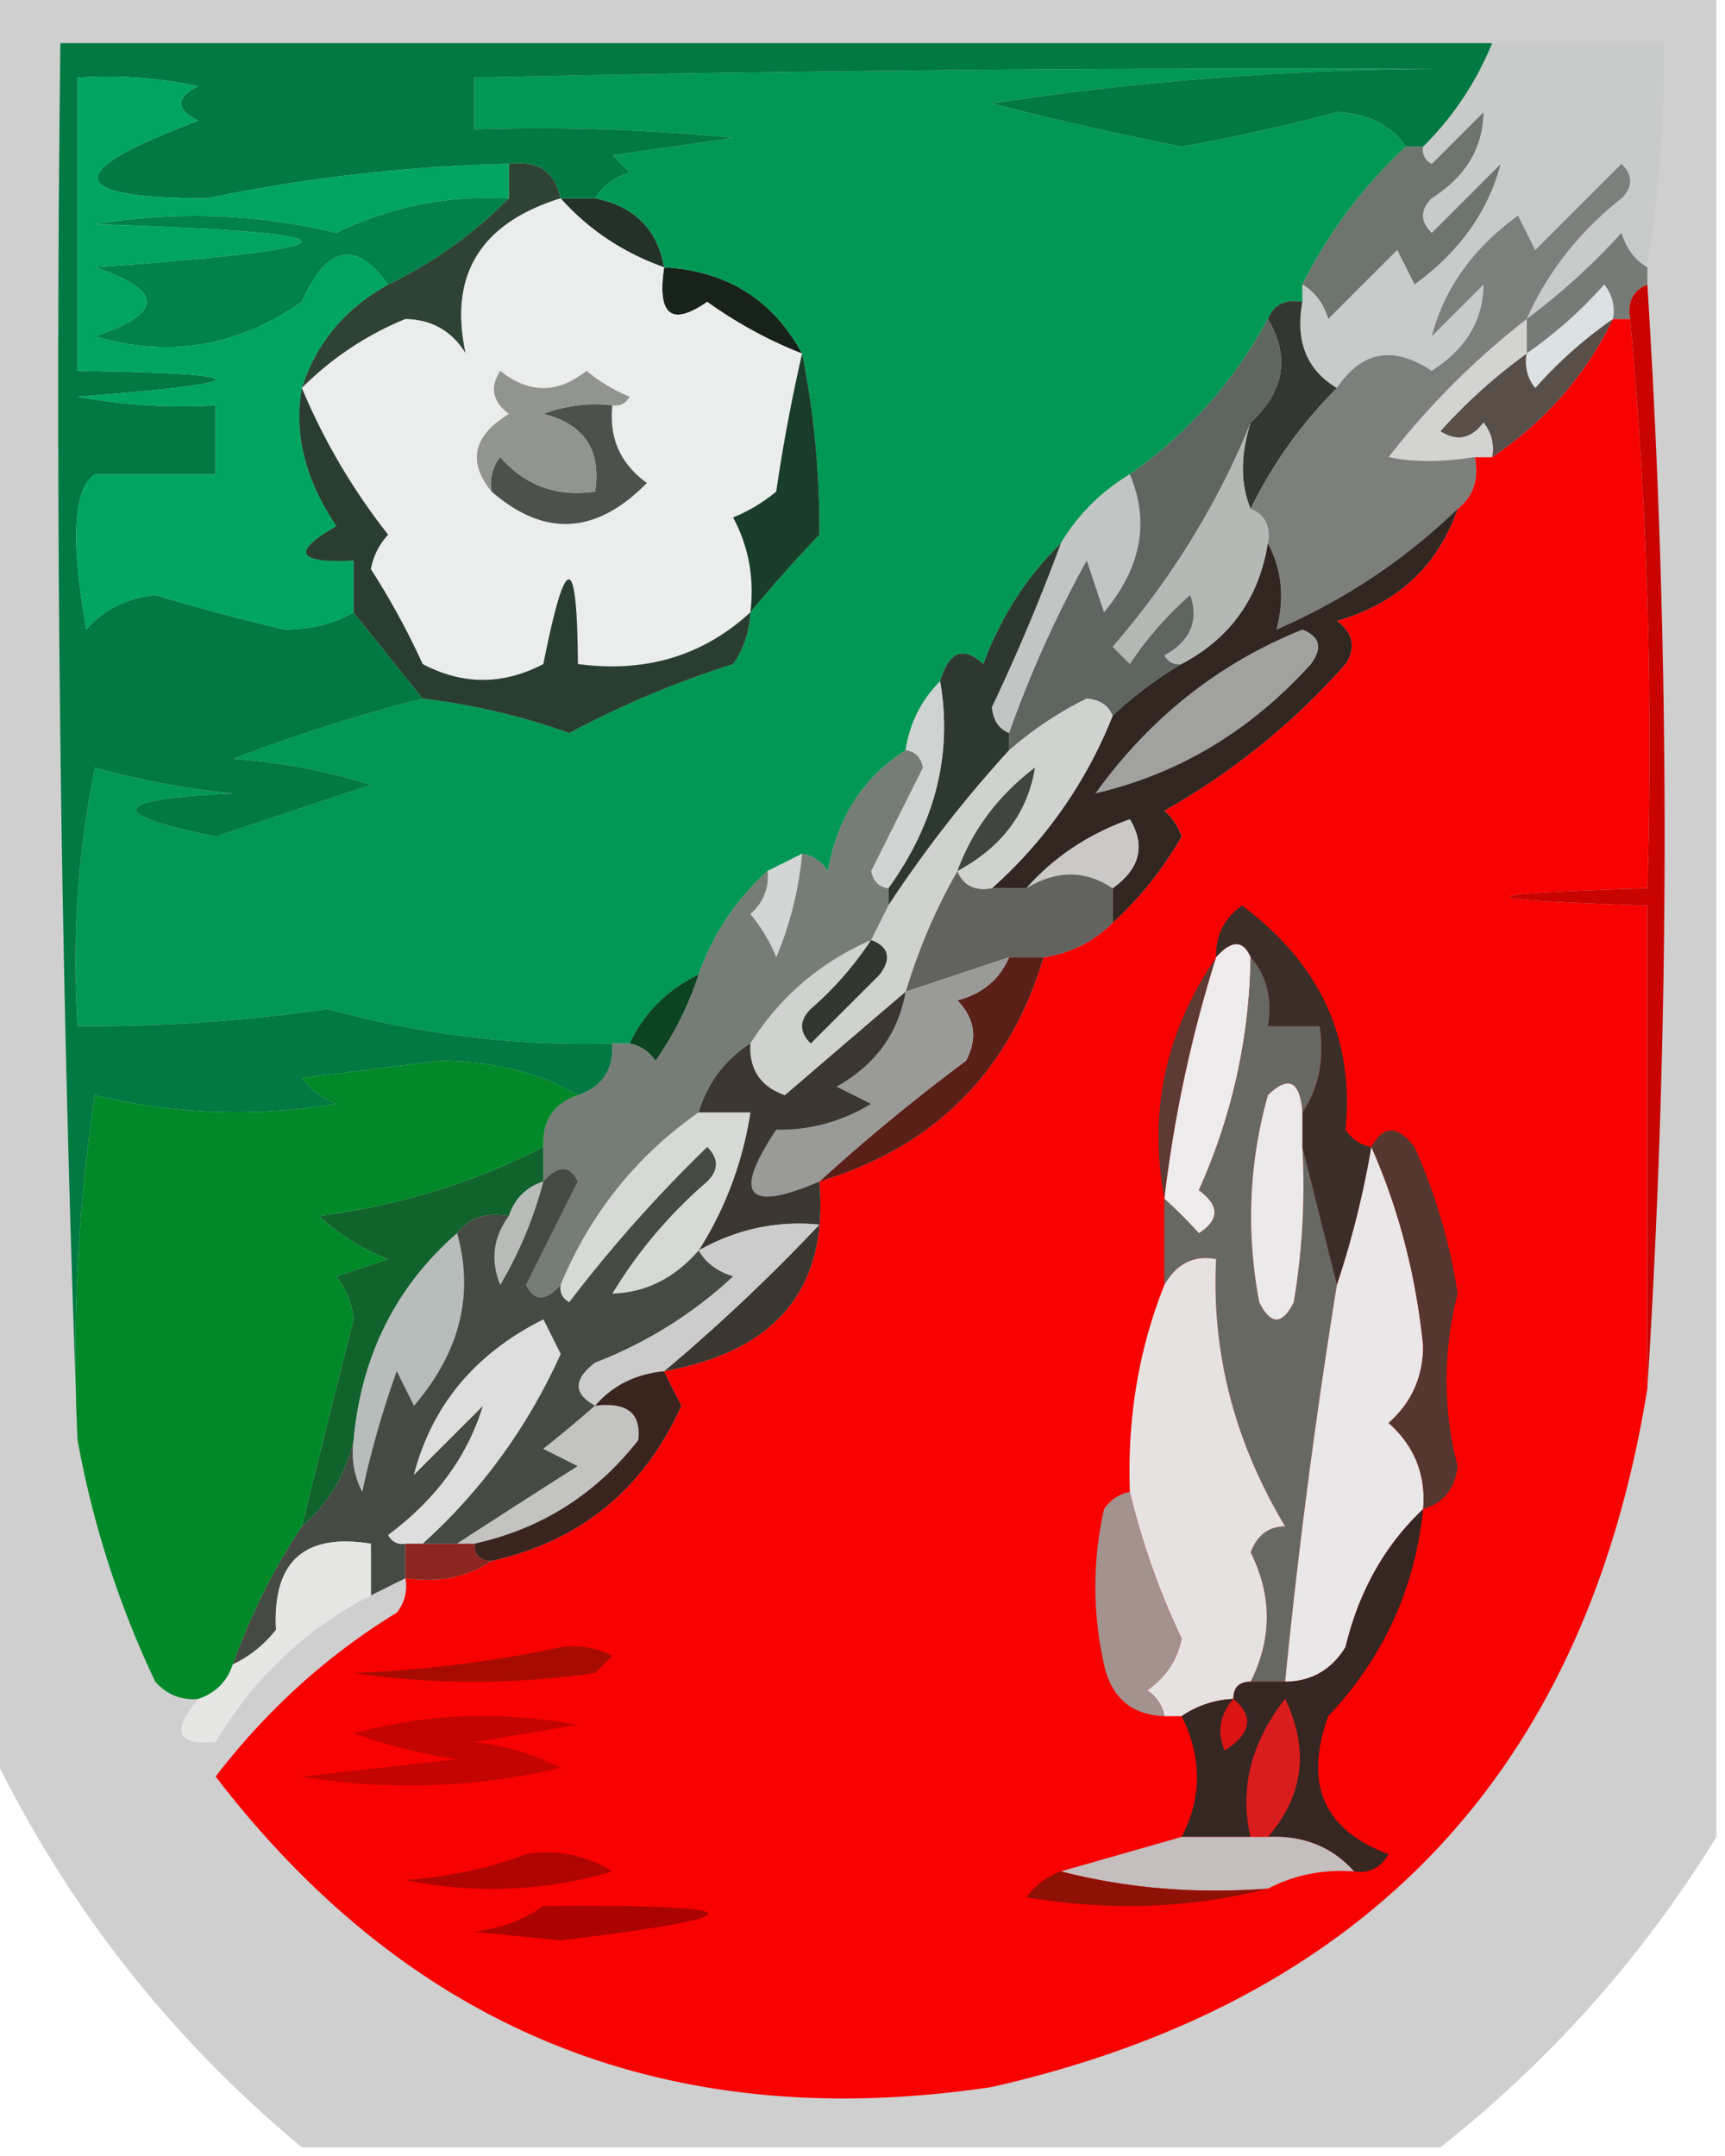 <svg xmlns="http://www.w3.org/2000/svg" width="100" height="125" style="shape-rendering:geometricPrecision;text-rendering:geometricPrecision;image-rendering:optimizeQuality;fill-rule:evenodd;clip-rule:evenodd"><path style="opacity:.189" fill="#040203" d="M-.5-.5h100v107c-4.248 6.918-9.581 12.918-16 18h-66c-7.689-6.394-13.689-14.061-18-23V-.5z"/><path style="opacity:1" fill="#6e756f" d="M75.5 16.5a27.683 27.683 0 0 1 6-8h1c-.065.438.101.772.5 1l3-3c-.017 2.068-1.017 3.734-3 5-.667.667-.667 1.333 0 2l4-4c-.72 2.765-2.387 5.098-5 7l-1-2-4 4c-.278-.916-.778-1.582-1.5-2z"/><path style="opacity:1" fill="#243128" d="M32.5 11.5h2c2.273.457 3.606 1.79 4 4-2.382-.85-4.382-2.184-6-4z"/><path style="opacity:1" fill="#c8cbc9" d="M86.5 2.5h10c-.015 4.705-.349 9.038-1 13-.722-.418-1.222-1.084-1.5-2a38.44 38.44 0 0 1-5.5 5c1.213-2.725 3.046-5.059 5.5-7 .667-.667.667-1.333 0-2l-5 5-1-2c-2.613 1.902-4.28 4.235-5 7l3-3c-.017 2.068-1.017 3.734-3 5-2.234-1.48-4.068-1.147-5.5 1-1.756-1.052-2.423-2.719-2-5v-1c.722.418 1.222 1.084 1.5 2l4-4 1 2c2.613-1.902 4.28-4.235 5-7l-4 4c-.667-.667-.667-1.333 0-2 1.983-1.266 2.983-2.932 3-5l-3 3c-.399-.228-.565-.562-.5-1a17.909 17.909 0 0 0 4-6z"/><path style="opacity:1" fill="#00824a" d="M29.5 11.5c-2.087 2.099-4.42 3.765-7 5-1.881-2.608-3.548-2.275-5 1-3.73 2.603-7.73 3.27-12 2 4-1.333 4-2.667 0-4 15.959-1.162 15.959-1.995 0-2.5 4.722-.777 9.389-.61 14 .5a20.085 20.085 0 0 1 10-2z"/><path style="opacity:1" fill="#17221a" d="M38.5 15.5c3.63.201 6.297 1.868 8 5a25.196 25.196 0 0 1-5.5-3c-2.078 1.443-2.911.776-2.5-2z"/><path style="opacity:1" fill="#019855" d="M81.5 8.5a27.683 27.683 0 0 0-6 8v1c-.992-.172-1.658.162-2 1-2.012 3.673-4.679 6.673-8 9-1.667 1-3 2.333-4 4-1.974 1.928-3.474 4.261-4.5 7-1.159-1.066-1.992-.733-2.5 1-1.1 1.105-1.767 2.438-2 4-2.472 1.587-3.972 3.92-4.5 7-.383-.556-.883-.89-1.5-1l-2 1c-1.826 1.648-3.16 3.648-4 6-1.84.902-3.174 2.236-4 4h-1a56.224 56.224 0 0 1-16.5-2 96.549 96.549 0 0 1-14.5 1 57.123 57.123 0 0 1 1-15 46.65 46.65 0 0 0 8 1.5c-7.121.346-7.455 1.18-1 2.5l9-3a34.208 34.208 0 0 0-8-1.5 100.184 100.184 0 0 1 11-3.5 38.815 38.815 0 0 1 8.5 2 56.136 56.136 0 0 1 9.5-4 5.576 5.576 0 0 0 1-3 85.627 85.627 0 0 1 4-4.5 51.95 51.95 0 0 0-1-10.5c-1.703-3.132-4.37-4.799-8-5-.394-2.21-1.727-3.543-4-4 .417-.722 1.084-1.222 2-1.5l-1-1 7-1c-4.989-.5-9.989-.666-15-.5v-3c18.6-.42 37.266-.586 56-.5-8.83.029-17.496.696-26 2 3.639.935 7.306 1.768 11 2.5a108.379 108.379 0 0 0 9-2c1.833.085 3.166.752 4 2z"/><path style="opacity:1" fill="#767b77" d="M95.5 15.5v1c-.838.342-1.172 1.008-1 2h-1a2.428 2.428 0 0 0-.5-2 25.15 25.15 0 0 1-4.5 4v-2a38.44 38.44 0 0 0 5.5-5c.278.916.778 1.582 1.5 2z"/><path style="opacity:1" fill="#f70200" d="M93.5 18.5h1c.995 10.82 1.328 21.82 1 33-10.667.333-10.667.667 0 1v28c-3.544 22.045-16.21 35.545-38 40.5-18.647 2.791-33.647-3.209-45-18 2.985-3.88 6.485-7.047 10.5-9.5a2.428 2.428 0 0 0 .5-2c1.915.284 3.581-.049 5-1 5.154-1.152 8.82-4.152 11-9a44.358 44.358 0 0 1-1-2c6.538-1.17 9.538-4.837 9-11 6.67-2.004 11.004-6.337 13-13 1.562-.233 2.895-.9 4-2 1.554-1.414 2.888-3.08 4-5a3.646 3.646 0 0 0-1-1.5A40.629 40.629 0 0 0 78 38.5c.617-.95.45-1.782-.5-2.5 3.508-1.012 5.842-3.178 7-6.5.904-.709 1.237-1.709 1-3h1c3.073-2.07 5.406-4.736 7-8z"/><path style="opacity:1" fill="#2f4334" d="M29.5 9.5c1.679-.215 2.679.452 3 2-4.657 1.454-6.49 4.454-5.5 9-.804-1.305-1.97-1.971-3.5-2a18.178 18.178 0 0 0-6 4c.816-2.607 2.483-4.607 5-6 2.58-1.235 4.913-2.901 7-5v-2z"/><path style="opacity:1" fill="#dce2e3" d="M93.5 18.5a25.15 25.15 0 0 0-4.5 4 2.428 2.428 0 0 1-.5-2 25.15 25.15 0 0 0 4.5-4c.464.594.631 1.261.5 2z"/><path style="opacity:1" fill="#594f49" d="M93.5 18.5c-1.594 3.264-3.927 5.93-7 8a2.428 2.428 0 0 0-.5-2c-.718.95-1.55 1.117-2.5.5a31.444 31.444 0 0 1 5-4.5 2.428 2.428 0 0 0 .5 2 25.15 25.15 0 0 1 4.5-4z"/><path style="opacity:1" fill="#017942" d="M86.5 2.5a17.909 17.909 0 0 1-4 6h-1c-.834-1.248-2.167-1.915-4-2a108.379 108.379 0 0 1-9 2 201.927 201.927 0 0 1-11-2.5c8.504-1.304 17.17-1.971 26-2-18.734-.086-37.4.08-56 .5v3c5.011-.166 10.011 0 15 .5l-7 1 1 1c-.916.278-1.583.778-2 1.5h-2c-.321-1.548-1.321-2.215-3-2a96.086 96.086 0 0 0-17.5 2c-8.276-.022-8.443-1.522-.5-4.5-1.333-.667-1.333-1.333 0-2a24.936 24.936 0 0 0-7-.5v17c10.646.17 10.646.67 0 1.5 2.646.497 5.313.664 8 .5v4h-7c-1.252.81-1.419 3.81-.5 9 1.009-1.158 2.342-1.825 4-2 2.48.745 4.98 1.411 7.5 2 1.545-.01 2.878-.344 4-1l4 5a100.184 100.184 0 0 0-11 3.5c2.726.182 5.393.682 8 1.5l-9 3c-6.455-1.32-6.121-2.154 1-2.5a46.65 46.65 0 0 1-8-1.5 57.123 57.123 0 0 0-1 15c4.856.031 9.69-.302 14.5-1a56.224 56.224 0 0 0 16.5 2c.073 1.527-.594 2.527-2 3-2.243-1.312-4.91-1.978-8-2l-8 1a4.452 4.452 0 0 0 2 1.5c-4.722.777-9.389.61-14-.5-.997 6.633-1.33 13.3-1 20a1640.85 1640.85 0 0 1-1-81h83z"/><path style="opacity:1" fill="#d3d3d2" d="M88.5 18.5v2a31.444 31.444 0 0 0-5 4.5c.95.617 1.782.45 2.5-.5.464.594.631 1.261.5 2h-1c-1.946.307-3.612.307-5 0a45.433 45.433 0 0 1 8-8z"/><path style="opacity:1" fill="#323731" d="M73.5 18.5c.342-.838 1.008-1.172 2-1-.423 2.281.244 3.948 2 5a26.006 26.006 0 0 0-5 7c-.597-1.435-.597-3.102 0-5 1.961-1.82 2.294-3.82 1-6z"/><path style="opacity:1" fill="#7c7f7b" d="M88.5 18.5a45.433 45.433 0 0 0-8 8c1.388.307 3.054.307 5 0 .237 1.291-.096 2.291-1 3-3.041 2.943-6.541 5.276-10.5 7 .476-1.82.31-3.487-.5-5 .172-.992-.162-1.658-1-2a26.006 26.006 0 0 1 5-7c1.432-2.147 3.266-2.48 5.5-1 1.983-1.266 2.983-2.932 3-5l-3 3c.72-2.765 2.387-5.098 5-7l1 2 5-5c.667.667.667 1.333 0 2-2.454 1.941-4.287 4.275-5.5 7z"/><path style="opacity:1" fill="#00a562" d="M29.5 9.5v2a20.085 20.085 0 0 0-10 2c-4.611-1.11-9.278-1.277-14-.5 15.959.505 15.959 1.338 0 2.5 4 1.333 4 2.667 0 4 4.27 1.27 8.27.603 12-2 1.452-3.275 3.119-3.608 5-1-2.517 1.393-4.184 3.393-5 6-.474 2.652.193 5.319 2 8-2.63 1.505-2.297 2.171 1 2v3c-1.122.656-2.455.99-4 1-2.52-.589-5.02-1.255-7.5-2-1.658.175-2.991.842-4 2-.919-5.19-.752-8.19.5-9h7v-4a32.437 32.437 0 0 1-8-.5c10.646-.83 10.646-1.33 0-1.5v-17c2.357-.163 4.69.003 7 .5-1.333.667-1.333 1.333 0 2-7.943 2.978-7.776 4.478.5 4.5a96.086 96.086 0 0 1 17.5-2z"/><path style="opacity:1" fill="#b5b9b6" d="M72.5 24.5c-.597 1.898-.597 3.565 0 5 .838.342 1.172 1.008 1 2-.506 3.171-2.172 5.504-5 7-.438.065-.772-.101-1-.5 1.507-.837 2.007-2.004 1.5-3.5a19.894 19.894 0 0 0-3.5 4l-1-1c3.413-3.951 6.08-8.285 8-13z"/><path style="opacity:1" fill="#ebedec" d="M32.5 11.5c1.618 1.816 3.618 3.15 6 4-.411 2.776.422 3.443 2.5 2a25.196 25.196 0 0 0 5.5 3 99.996 99.996 0 0 0-1.5 8 9.468 9.468 0 0 1-2.5 1.5c.906 1.7 1.24 3.533 1 5.5-2.739 2.524-6.072 3.524-10 3-.038-6.541-.705-6.541-2 0-2.34 1.224-4.672 1.224-7 0a43.35 43.35 0 0 0-3-5.5 3.943 3.943 0 0 1 1-2 36.422 36.422 0 0 1-5-8.5 18.178 18.178 0 0 1 6-4c1.53.029 2.696.695 3.5 2-.99-4.546.843-7.546 5.5-9z"/><path style="opacity:1" fill="#4d514c" d="M35.5 23.5c-.203 1.89.463 3.39 2 4.5-2.937 2.997-5.936 3.164-9 .5a2.428 2.428 0 0 1 .5-2c1.444 1.655 3.278 2.322 5.5 2 .363-2.412-.637-3.912-3-4.5a8.434 8.434 0 0 1 4-.5z"/><path style="opacity:1" fill="#929490" d="M35.5 23.5a8.434 8.434 0 0 0-4 .5c2.363.588 3.363 2.088 3 4.5-2.222.322-4.056-.345-5.5-2a2.428 2.428 0 0 0-.5 2c-1.412-1.73-1.078-3.23 1-4.5-.95-.718-1.117-1.55-.5-2.5 1.667 1.333 3.333 1.333 5 0a9.468 9.468 0 0 0 2.5 1.5c-.228.399-.562.565-1 .5z"/><path style="opacity:1" fill="#193d2a" d="M46.5 20.5a51.95 51.95 0 0 1 1 10.5 85.627 85.627 0 0 0-4 4.5c.24-1.967-.094-3.8-1-5.5a9.468 9.468 0 0 0 2.5-1.5 99.996 99.996 0 0 1 1.5-8z"/><path style="opacity:1" fill="#293e31" d="M17.5 22.5a36.422 36.422 0 0 0 5 8.5 3.943 3.943 0 0 0-1 2 43.35 43.35 0 0 1 3 5.5c2.328 1.224 4.66 1.224 7 0 1.295-6.541 1.962-6.541 2 0 3.928.524 7.261-.476 10-3a5.576 5.576 0 0 1-1 3 56.136 56.136 0 0 0-9.5 4 38.815 38.815 0 0 0-8.5-2l-4-5v-3c-3.297.171-3.63-.495-1-2-1.807-2.681-2.474-5.348-2-8z"/><path style="opacity:1" fill="#c1c6c4" d="M65.5 27.5c1.159 2.753.659 5.42-1.5 8l-1-3a66.658 66.658 0 0 0-4.5 10c-.597-.235-.93-.735-1-1.5a116.053 116.053 0 0 0 4-9.5c1-1.667 2.333-3 4-4z"/><path style="opacity:1" fill="#5f6560" d="M73.5 18.5c1.294 2.18.961 4.18-1 6-1.92 4.715-4.587 9.049-8 13l1 1a19.894 19.894 0 0 1 3.5-4c.507 1.496.007 2.663-1.5 3.5.228.399.562.565 1 .5a22.853 22.853 0 0 0-4 3c-.235-.597-.735-.93-1.5-1a20.938 20.938 0 0 0-4.5 3v-1a66.658 66.658 0 0 1 4.5-10l1 3c2.159-2.58 2.659-5.247 1.5-8 3.321-2.327 5.988-5.327 8-9z"/><path style="opacity:1" fill="#312620" d="M84.5 29.5c-1.158 3.322-3.492 5.488-7 6.5.95.718 1.117 1.55.5 2.5A40.629 40.629 0 0 1 67.5 47c.457.414.79.914 1 1.5-1.112 1.92-2.446 3.586-4 5v-2c1.588-1.135 1.921-2.469 1-4-2.41.861-4.41 2.194-6 4h-2a26.361 26.361 0 0 0 7-10 22.853 22.853 0 0 1 4-3c2.828-1.496 4.494-3.829 5-7 .81 1.513.976 3.18.5 5 3.959-1.724 7.459-4.057 10.5-7z"/><path style="opacity:1" fill="#a1a19f" d="M75.5 36.5c1.025.397 1.192 1.063.5 2-3.498 3.876-7.665 6.376-12.5 7.5 3.166-4.393 7.166-7.56 12-9.5z"/><path style="opacity:1" fill="#2d3930" d="M61.5 31.5a116.053 116.053 0 0 1-4 9.5c.07.765.403 1.265 1 1.5v1a71.888 71.888 0 0 0-7 9v-1c2.728-3.799 3.728-7.799 3-12 .508-1.733 1.341-2.066 2.5-1 1.026-2.739 2.526-5.072 4.5-7z"/><path style="opacity:1" fill="#cfd3d2" d="M54.5 39.5c.728 4.201-.272 8.201-3 12-.543-.06-.876-.393-1-1l3-6c-.124-.607-.457-.94-1-1 .233-1.562.9-2.895 2-4z"/><path style="opacity:1" fill="#cac9c8" d="M64.5 51.5c-1.6-1.062-3.266-1.062-5 0 1.59-1.806 3.59-3.139 6-4 .921 1.531.588 2.865-1 4z"/><path style="opacity:1" fill="#62625e" d="M55.5 50.5c.342.838 1.008 1.172 2 1h2c1.734-1.062 3.4-1.062 5 0v2c-1.105 1.1-2.438 1.767-4 2h-2l-6 2c.764-2.518 1.764-4.851 3-7z"/><path style="opacity:1" fill="#d3d6d5" d="M46.5 49.5a20.088 20.088 0 0 1-1.5 6 9.468 9.468 0 0 0-1.5-2.5c.752-.67 1.086-1.504 1-2.5l2-1z"/><path style="opacity:1" fill="#d0d2d0" d="M64.5 41.5a26.361 26.361 0 0 1-7 10c-.992.172-1.658-.162-2-1-1.236 2.149-2.236 4.482-3 7a3117.118 3117.118 0 0 0-7 6c-1.419-.505-2.085-1.505-2-3 1.714-2.713 4.047-4.713 7-6l1-2a71.888 71.888 0 0 1 7-9 20.938 20.938 0 0 1 4.5-3c.765.07 1.265.403 1.5 1z"/><path style="opacity:1" fill="#404540" d="M55.5 50.5c.873-2.386 2.373-4.386 4.5-6-.426 2.62-1.926 4.62-4.5 6z"/><path style="opacity:1" fill="#767d77" d="M52.5 43.5c.543.06.876.393 1 1l-3 6c.124.607.457.94 1 1v1l-1 2c-2.953 1.287-5.286 3.287-7 6-1.474.936-2.474 2.27-3 4-3.606 2.524-6.272 5.857-8 10-.863.963-1.53.963-2 0l3-6c-.47-.963-1.136-.963-2 0v-2c-.073-1.527.594-2.527 2-3 1.406-.473 2.073-1.473 2-3h1c.617.11 1.117.444 1.5 1a19.16 19.16 0 0 0 2.5-5c.84-2.352 2.174-4.352 4-6 .086.996-.248 1.83-1 2.5a9.468 9.468 0 0 1 1.5 2.5 20.088 20.088 0 0 0 1.5-6c.617.11 1.117.444 1.5 1 .528-3.08 2.028-5.413 4.5-7z"/><path style="opacity:1" fill="#31362f" d="M50.5 54.5c1.025.397 1.192 1.063.5 2l-4 4c-.667-.667-.667-1.333 0-2a19.568 19.568 0 0 0 3.5-4z"/><path style="opacity:1" fill="#c80300" d="M95.5 16.5a512.513 512.513 0 0 1 0 64v-28c-10.667-.333-10.667-.667 0-1 .328-11.18-.005-22.18-1-33-.172-.992.162-1.658 1-2z"/><path style="opacity:1" fill="#0c4320" d="M40.5 56.5a19.16 19.16 0 0 1-2.5 5c-.383-.556-.883-.89-1.5-1 .826-1.764 2.16-3.098 4-4z"/><path style="opacity:1" fill="#5a2018" d="M58.5 55.5h2c-1.996 6.663-6.33 10.996-13 13a111.662 111.662 0 0 1 8.5-7c.684-1.284.517-2.45-.5-3.5 1.442-.377 2.442-1.21 3-2.5z"/><path style="opacity:1" fill="#3b2e28" d="M79.5 66.5a53.805 53.805 0 0 1-2 8l-2-8v-2c.951-1.419 1.284-3.085 1-5h-3c.268-1.599-.066-2.932-1-4-.438-1.006-1.104-1.006-2 0-.039-1.256.461-2.256 1.5-3 4.522 3.366 6.522 7.7 6 13 .383.556.883.89 1.5 1z"/><path style="opacity:1" fill="#9a9b98" d="M58.5 55.5c-.558 1.29-1.558 2.123-3 2.5 1.017 1.05 1.184 2.216.5 3.5a111.662 111.662 0 0 0-8.5 7c-4.21 1.811-5.044.811-2.5-3 1.949.037 3.782-.463 5.5-1.5l-2-1c2.246-1.257 3.58-3.09 4-5.5l6-2z"/><path style="opacity:1" fill="#5e3a34" d="M70.5 55.5a76.79 76.79 0 0 0-3 14c-.939-5.02.061-9.686 3-14z"/><path style="opacity:1" fill="#3b3730" d="M52.5 57.5c-.42 2.41-1.754 4.243-4 5.5l2 1c-1.718 1.037-3.551 1.537-5.5 1.5-2.544 3.811-1.71 4.811 2.5 3 .538 6.163-2.462 9.83-9 11a106.25 106.25 0 0 0 9-8.5c-2.46-.24-4.793.26-7 1.5 1.544-2.428 2.544-5.094 3-8h-3c.526-1.73 1.526-3.064 3-4-.085 1.495.581 2.495 2 3 2.353-2.023 4.686-4.023 7-6z"/><path style="opacity:1" fill="#d7d9d7" d="M40.5 64.5h3c-.456 2.906-1.456 5.572-3 8-1.398 1.609-3.065 2.442-5 2.5a26.92 26.92 0 0 1 5.5-6.5c.667-.667.667-1.333 0-2a80.545 80.545 0 0 0-8 9c-.399-.228-.565-.562-.5-1 1.728-4.143 4.394-7.476 8-10z"/><path style="opacity:1" fill="#eeebec" d="M72.5 55.5a33.879 33.879 0 0 1-3 13.5c1.211.893 1.211 1.726 0 2.5a30.943 30.943 0 0 0-2-2 76.79 76.79 0 0 1 3-14c.896-1.006 1.562-1.006 2 0z"/><path style="opacity:1" fill="#686863" d="M72.5 55.5c.934 1.068 1.268 2.401 1 4h3c.284 1.915-.049 3.581-1 5-.14-1.837-.806-2.17-2-1-1.1 3.942-1.267 7.942-.5 12 .667 1.333 1.333 1.333 2 0 .498-2.982.665-5.982.5-9l2 8a379.125 379.125 0 0 0-3 23h-2c1.246-2.493 1.246-4.993 0-7.5.392-1.01 1.058-1.51 2-1.5-2.943-4.926-4.276-10.093-4-15.5-1.288-.239-2.288.261-3 1.5v-5c.651.59 1.318 1.257 2 2 1.211-.774 1.211-1.607 0-2.5a33.879 33.879 0 0 0 3-13.5z"/><path style="opacity:1" fill="#10632c" d="M31.5 66.5v2c-1 .333-1.667 1-2 2-1.291-.237-2.291.096-3 1-3.55 3.098-5.55 7.098-6 12-.472 2.031-1.472 3.698-3 5 .975-3.968 1.975-7.968 3-12a4.938 4.938 0 0 0-1-2.5l3-1a12.417 12.417 0 0 1-4-2.5c4.64-.603 8.974-1.936 13-4z"/><path style="opacity:1" fill="#b9bbb9" d="M31.5 68.5a23.407 23.407 0 0 1-2.5 6c-.58-1.428-.412-2.762.5-4 .333-1 1-1.667 2-2z"/><path style="opacity:1" fill="#ebe9e9" d="M75.5 64.5v2a40.936 40.936 0 0 1-.5 9c-.667 1.333-1.333 1.333-2 0-.767-4.058-.6-8.058.5-12 1.194-1.17 1.86-.837 2 1z"/><path style="opacity:1" fill="#b7bdba" d="M26.5 71.5c.994 3.568.16 6.901-2.5 10l-1-2a54.658 54.658 0 0 0-2 7 4.932 4.932 0 0 1-.5-3c.45-4.902 2.45-8.902 6-12z"/><path style="opacity:1" fill="#cbcccb" d="M38.5 79.5c-1.653.16-2.986.826-4 2-1.274-.69-1.274-1.523 0-2.5a24.834 24.834 0 0 0 8-5c-.916-.278-1.583-.778-2-1.5 2.207-1.24 4.54-1.74 7-1.5a106.25 106.25 0 0 1-9 8.5z"/><path style="opacity:1" fill="#e9e7e7" d="M79.5 66.5c1.576 3.554 2.576 7.388 3 11.5.007 1.812-.66 3.312-2 4.5 1.505 1.341 2.171 3.008 2 5-2.22 2.09-3.72 4.757-4.5 8-.816 1.323-1.983 1.99-3.5 2 .76-7.66 1.76-15.326 3-23a53.805 53.805 0 0 0 2-8z"/><path style="opacity:1" fill="#018929" d="M33.5 63.5c-1.406.473-2.073 1.473-2 3-4.026 2.064-8.36 3.397-13 4a12.417 12.417 0 0 0 4 2.5l-3 1a4.938 4.938 0 0 1 1 2.5 1557.593 1557.593 0 0 0-3 12c-1.626 2.442-2.96 5.109-4 8-.333 1-1 1.667-2 2-.996.086-1.83-.248-2.5-1a55.721 55.721 0 0 1-4.5-14c-.33-6.7.003-13.367 1-20 4.611 1.11 9.278 1.277 14 .5a4.452 4.452 0 0 1-2-1.5l8-1c3.09.022 5.757.688 8 2z"/><path style="opacity:1" fill="#e6e2e2" d="M72.5 97.5c-.667 0-1 .333-1 1a5.728 5.728 0 0 0-3 1h-1c-.11-.617-.444-1.117-1-1.5 1.074-.739 1.74-1.739 2-3a43.009 43.009 0 0 1-3-8.5c-.156-4.264.51-8.264 2-12 .712-1.239 1.712-1.739 3-1.5-.276 5.407 1.057 10.574 4 15.5-.942-.01-1.608.49-2 1.5 1.246 2.507 1.246 5.007 0 7.5z"/><path style="opacity:1" fill="#454a43" d="M40.5 72.5c.417.722 1.084 1.222 2 1.5a24.834 24.834 0 0 1-8 5c-1.274.977-1.274 1.81 0 2.5-.93.815-1.93 1.648-3 2.5l2 1a787.31 787.31 0 0 0-7 4.5h-2c3.417-3.09 6.084-6.756 8-11l-1-2c-3.957 1.983-6.457 4.983-7.5 9l4-4c-.893 2.936-2.726 5.436-5.5 7.5.228.399.562.565 1 .5v2l-2 1v-3c-3.875-.626-5.709 1.04-5.5 5-.708.88-1.542 1.547-2.5 2 1.04-2.891 2.374-5.558 4-8 1.528-1.302 2.528-2.969 3-5a4.932 4.932 0 0 0 .5 3 54.658 54.658 0 0 1 2-7l1 2c2.66-3.099 3.494-6.432 2.5-10 .709-.904 1.709-1.237 3-1-.912 1.238-1.08 2.572-.5 4a23.407 23.407 0 0 0 2.5-6c.864-.963 1.53-.963 2 0l-3 6c.47.963 1.137.963 2 0-.065.438.101.772.5 1a80.545 80.545 0 0 1 8-9c.667.667.667 1.333 0 2a26.92 26.92 0 0 0-5.5 6.5c1.935-.058 3.602-.891 5-2.5z"/><path style="opacity:1" fill="#dddedd" d="M24.5 89.5h-1c-.438.065-.772-.101-1-.5 2.774-2.064 4.607-4.564 5.5-7.5l-4 4c1.043-4.017 3.543-7.017 7.5-9l1 2c-1.916 4.244-4.583 7.91-8 11z"/><path style="opacity:1" fill="#c3c3c1" d="M34.5 81.5c1.855-.228 2.688.439 2.5 2-2.464 3.147-5.63 5.147-9.5 6h-1a787.31 787.31 0 0 1 7-4.5l-2-1a81.718 81.718 0 0 0 3-2.5z"/><path style="opacity:1" fill="#553730" d="M79.5 66.5c.69-1.274 1.523-1.274 2.5 0a32.87 32.87 0 0 1 2.5 8.5c-.857 3.381-.857 6.715 0 10-.139 1.301-.805 2.134-2 2.5.171-1.992-.495-3.659-2-5 1.34-1.188 2.007-2.688 2-4.5-.424-4.112-1.424-7.946-3-11.5z"/><path style="opacity:1" fill="#3b241e" d="M38.5 79.5c.304.65.637 1.317 1 2-2.18 4.848-5.846 7.848-11 9-.667 0-1-.333-1-1 3.87-.853 7.036-2.853 9.5-6 .188-1.561-.645-2.228-2.5-2 1.014-1.174 2.347-1.84 4-2z"/><path style="opacity:1" fill="#8d2520" d="M23.5 89.5h4c0 .667.333 1 1 1-1.419.951-3.085 1.284-5 1v-2z"/><path style="opacity:1" fill="#a3928d" d="M65.5 86.5a43.009 43.009 0 0 0 3 8.5c-.26 1.261-.926 2.261-2 3 .556.383.89.883 1 1.5-1.91-.074-3.078-1.074-3.5-3-.667-3-.667-6 0-9 .383-.556.883-.89 1.5-1z"/><path style="opacity:1" fill="#e6e6e5" d="M21.5 92.5c-3.736 1.898-6.736 4.731-9 8.5-2.261.207-2.595-.626-1-2.5 1-.333 1.667-1 2-2 .958-.453 1.792-1.12 2.5-2-.209-3.96 1.625-5.626 5.5-5v3z"/><path style="opacity:1" fill="#a70b00" d="M32.5 95.5a4.932 4.932 0 0 1 3 .5l-1 1a49.248 49.248 0 0 1-14 0c4.188-.176 8.188-.676 12-1.5z"/><path style="opacity:1" fill="#c30400" d="M20.5 100.5c4.146-1.147 8.48-1.314 13-.5l-6 1a14.72 14.72 0 0 1 5 1.5 38.064 38.064 0 0 1-15 .5l9-1a31.91 31.91 0 0 1-6-1.5z"/><path style="opacity:1" fill="#372723" d="M82.5 87.5c-.471 4.61-2.304 8.61-5.5 12-1.421 3.943-.254 6.609 3.5 8-.457.798-1.124 1.131-2 1-1.28-1.431-2.947-2.098-5-2 2.065-2.398 2.398-5.065 1-8-1.977 2.536-2.644 5.202-2 8h-4c1.186-2.292 1.186-4.626 0-7a5.728 5.728 0 0 1 3-1c0-.667.333-1 1-1h2c1.517-.01 2.684-.677 3.5-2 .78-3.243 2.28-5.91 4.5-8z"/><path style="opacity:1" fill="#da1513" d="M71.5 98.5c1.213.997 1.046 1.997-.5 3-.47-1.077-.303-2.077.5-3z"/><path style="opacity:1" fill="#d91d1c" d="M73.5 106.5h-1c-.644-2.798.023-5.464 2-8 1.398 2.935 1.065 5.602-1 8z"/><path style="opacity:1" fill="#c4bebe" d="M68.5 106.5h5c2.053-.098 3.72.569 5 2-1.791-.134-3.458.199-5 1-4.202.317-8.202-.017-12-1l7-2z"/><path style="opacity:1" fill="#ae0500" d="M30.5 107.5c1.788-.285 3.455.048 5 1a24.551 24.551 0 0 1-12 .5c2.536-.186 4.869-.686 7-1.5z"/><path style="opacity:1" fill="#8f1005" d="M61.5 108.5c3.798.983 7.798 1.317 12 1-4.481 1.148-9.148 1.315-14 .5.544-.717 1.21-1.217 2-1.5z"/><path style="opacity:1" fill="#ab0300" d="M31.5 110.5c12.41-.09 12.743.576 1 2l-5-.5c1.558-.21 2.892-.71 4-1.5z"/></svg>
